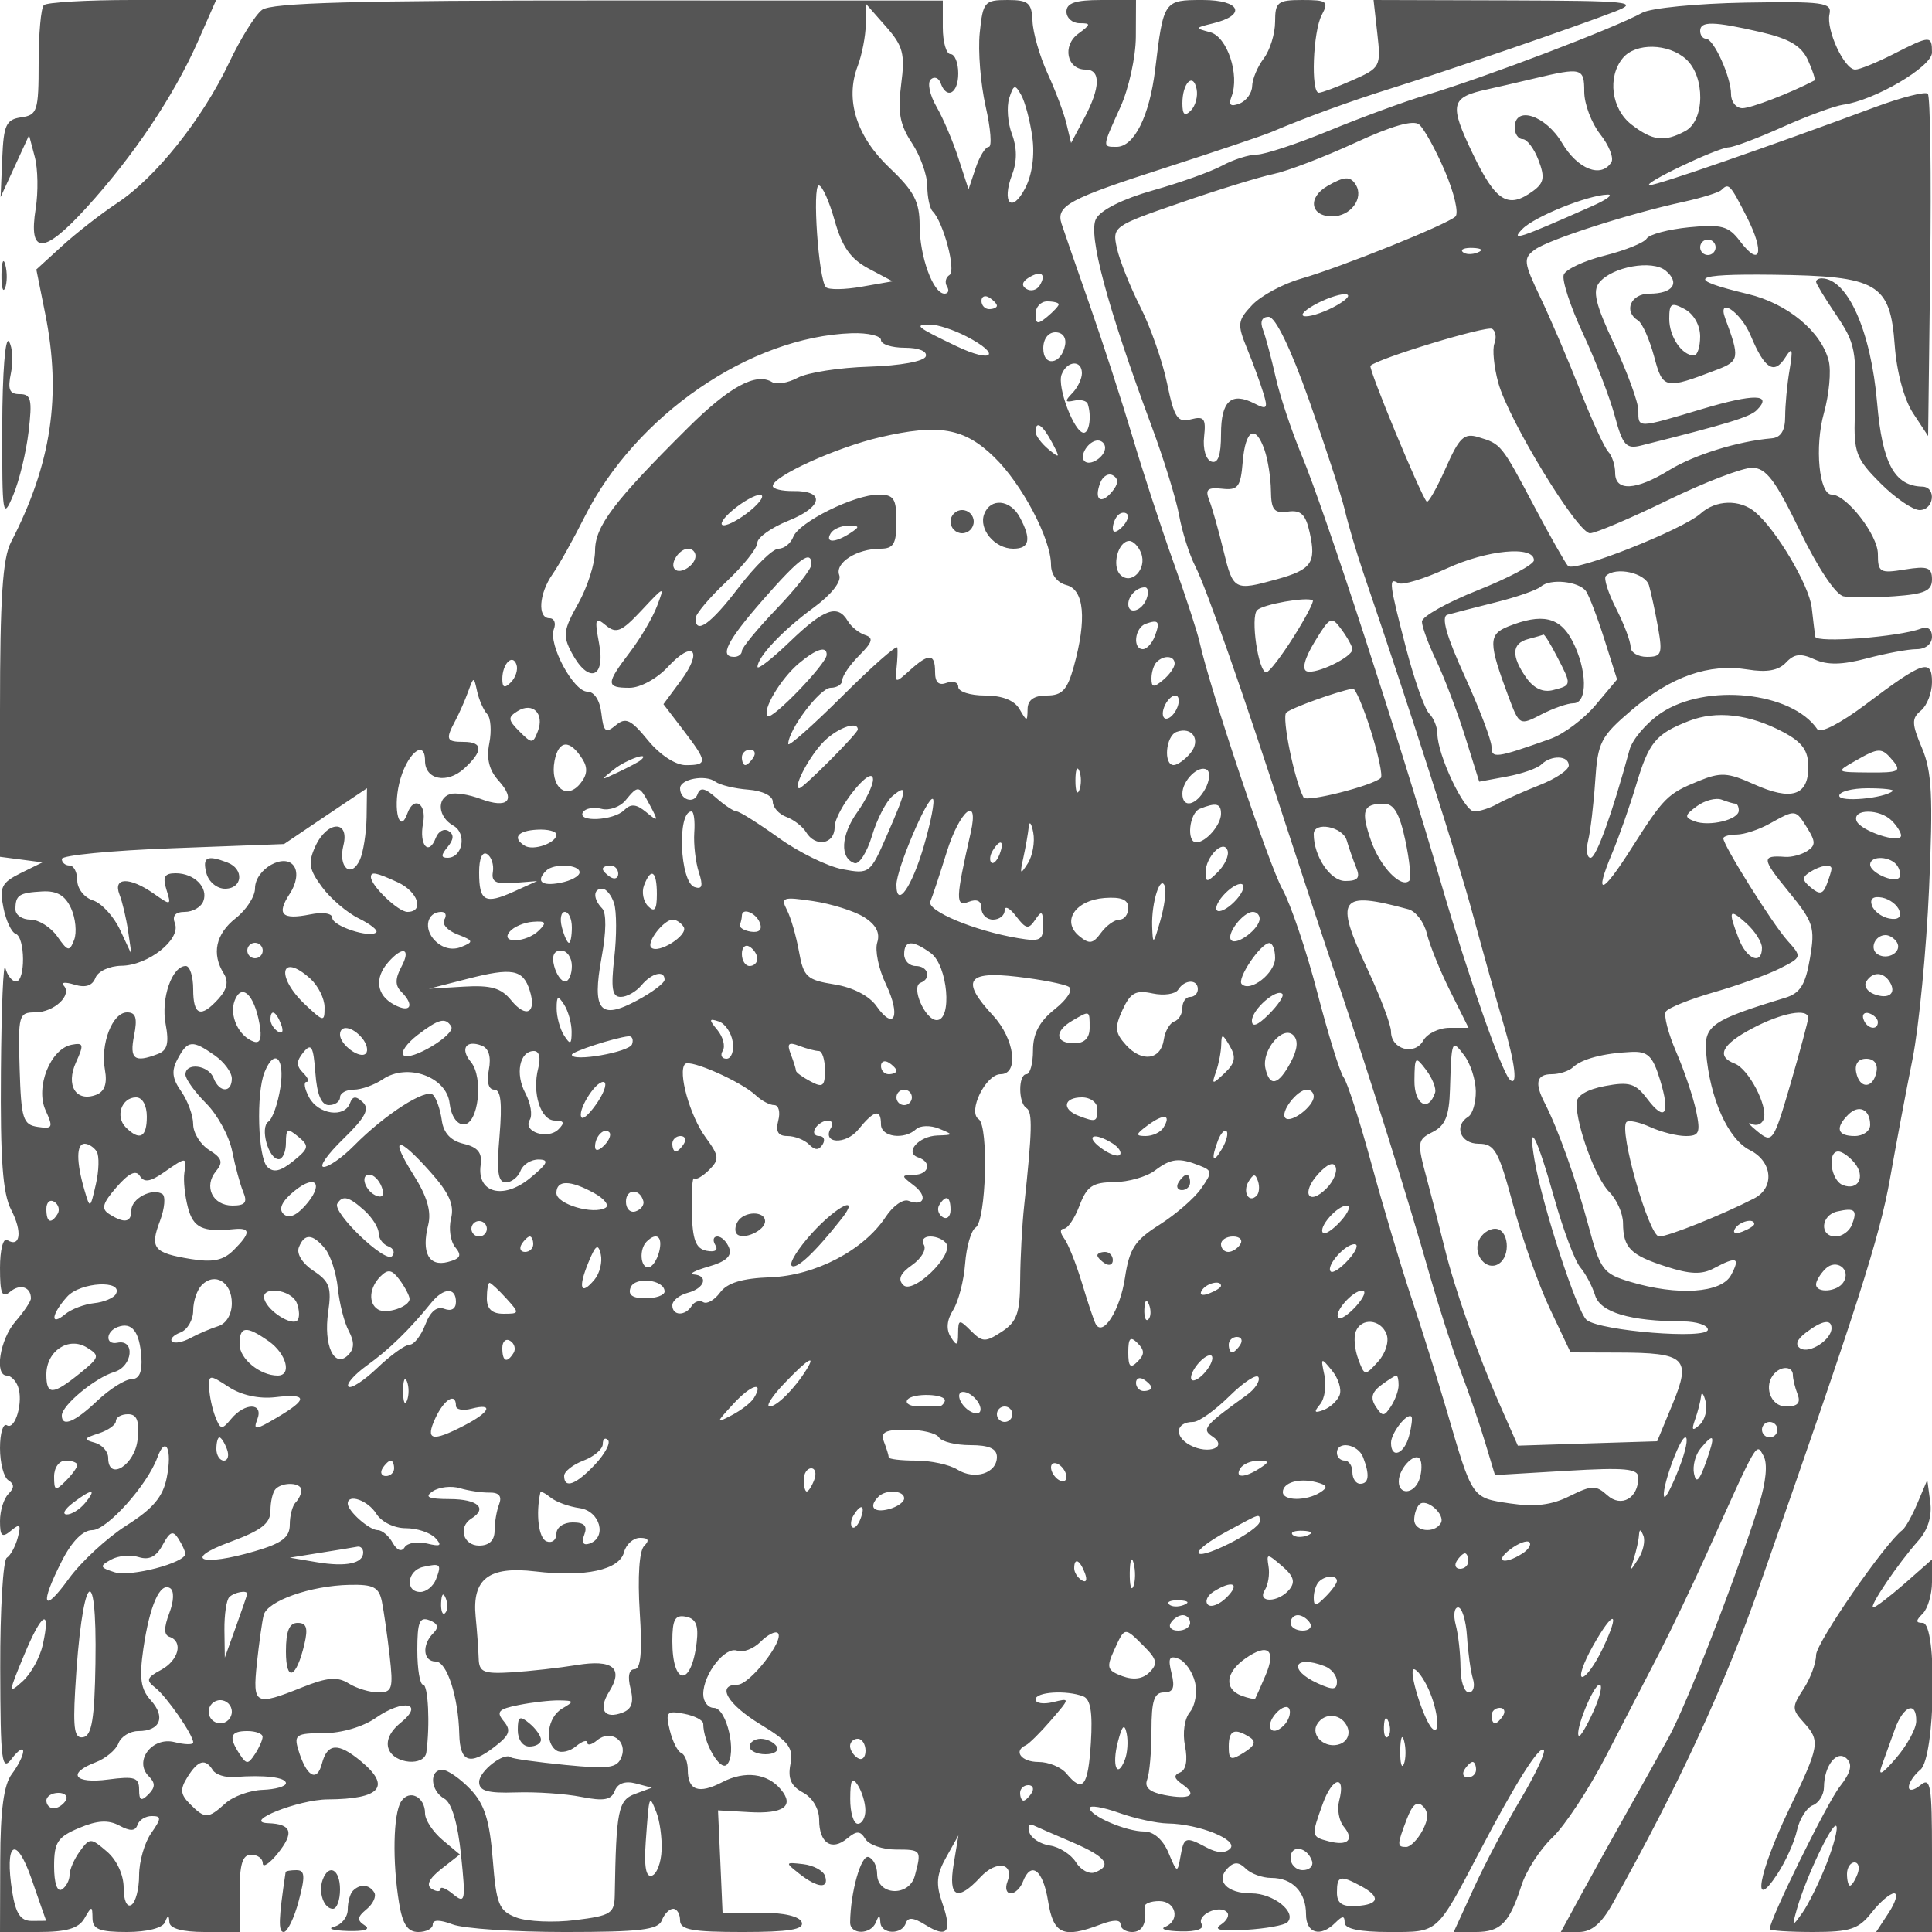 <svg xmlns="http://www.w3.org/2000/svg" version="1.0" width="250" height="250" viewBox="0 0 250 250" preserveAspectRatio="xMidYMid meet">
<g transform="translate(0,250) scale(0.01,-0.01)" fill="#555555" stroke="none">
<path d="M567 24933 c-37 -36 -67 -371 -67 -743 0 -625 -17 -679 -225 -708 -196 -28 -228 -97 -246 -532 l-21 -500 184 400 184 400 74 -280 c41 -154 46 -455 12 -669 -96 -601 101 -598 655 10 608 667 1131 1446 1443 2151 l237 538 -1082 0 c-595 0 -1112 -30 -1148 -67z"/>
<path d="M3390 24872 c-89 -67 -281 -377 -428 -688 -342 -722 -946 -1481 -1441 -1808 -213 -141 -537 -393 -719 -560 l-332 -303 115 -573 c213 -1060 80 -1943 -443 -2956 -108 -208 -142 -729 -142 -2172 l0 -1899 275 -36 275 -36 -284 -140 c-245 -122 -275 -182 -222 -446 33 -168 105 -320 158 -338 125 -43 129 -617 5 -617 -51 0 -113 79 -138 175 -25 96 -51 -506 -57 -1339 -9 -1144 23 -1581 133 -1792 147 -283 118 -495 -52 -390 -52 32 -93 -128 -93 -360 0 -339 26 -397 134 -307 127 105 266 59 266 -88 0 -38 -90 -172 -200 -299 -202 -233 -276 -700 -111 -700 49 0 114 -63 143 -140 74 -192 -34 -571 -143 -503 -49 30 -89 -103 -89 -295 0 -193 49 -380 109 -417 78 -49 78 -98 0 -176 -60 -60 -109 -218 -109 -351 0 -198 26 -221 142 -125 117 97 133 81 88 -89 -30 -114 -94 -232 -142 -261 -48 -30 -87 -671 -85 -1424 3 -1226 19 -1349 150 -1175 81 107 147 149 147 94 0 -55 -66 -187 -147 -294 -104 -137 -148 -465 -150 -1119 l-3 -925 495 0 c366 0 522 46 597 175 97 167 102 167 105 0 2 -140 92 -175 445 -175 259 0 462 51 492 125 40 100 52 100 58 0 5 -80 169 -125 458 -125 l450 0 0 500 c0 378 37 500 150 500 83 0 150 -50 150 -111 0 -61 86 -5 191 124 220 273 186 384 -122 395 -343 13 393 306 773 308 681 4 823 165 433 490 -299 249 -439 241 -510 -29 -65 -247 -201 -165 -306 184 -57 190 -24 212 329 212 231 0 510 82 677 199 355 248 635 191 319 -65 -138 -111 -194 -237 -154 -341 74 -193 462 -225 487 -41 49 356 24 875 -42 875 -41 0 -75 201 -75 447 0 365 29 436 157 387 111 -43 125 -92 50 -167 -151 -151 -133 -367 31 -367 145 0 294 -458 305 -941 9 -362 136 -409 452 -166 200 153 223 215 123 335 -101 122 -69 157 193 209 173 35 410 62 527 60 192 -3 195 -13 37 -105 -192 -112 -235 -443 -71 -545 58 -35 170 -10 250 57 80 66 146 87 146 46 0 -41 58 -27 128 32 174 144 394 -7 314 -217 -55 -144 -160 -159 -728 -103 -365 36 -681 80 -702 98 -86 74 -412 -178 -412 -319 0 -116 110 -147 475 -135 261 9 643 -17 848 -58 290 -57 387 -40 432 78 37 97 134 132 269 97 l211 -56 -217 -80 c-219 -81 -245 -211 -263 -1304 -4 -244 -46 -271 -510 -329 -279 -35 -621 -20 -762 33 -228 87 -260 165 -307 754 -41 508 -106 713 -289 906 -131 137 -293 250 -362 251 -174 3 -157 -270 24 -372 96 -53 174 -316 217 -730 62 -595 54 -635 -100 -509 -91 76 -166 107 -166 69 0 -37 -51 -36 -114 2 -75 47 -33 134 125 258 l239 187 -225 189 c-124 105 -225 259 -225 343 0 216 -205 317 -310 153 -102 -161 -114 -779 -26 -1313 46 -277 111 -375 249 -375 103 0 187 44 187 98 0 63 90 63 257 0 141 -54 795 -98 1453 -98 971 0 1207 28 1254 150 31 83 98 150 147 150 49 0 89 -67 89 -150 0 -121 156 -150 808 -150 603 0 798 32 767 125 -26 77 -229 125 -533 125 l-492 0 -29 662 -30 662 407 -23 c441 -25 585 79 407 293 -174 210 -467 247 -759 95 -305 -158 -446 -108 -446 159 0 102 -38 200 -85 219 -46 18 -113 150 -148 294 -58 236 -40 256 185 213 136 -26 248 -84 248 -129 0 -242 217 -618 305 -530 136 136 0 735 -167 735 -76 0 -138 80 -138 178 0 259 284 622 440 562 74 -28 210 24 302 116 92 92 193 143 224 112 89 -89 -364 -668 -523 -668 -278 0 -131 -253 298 -514 367 -222 428 -304 387 -516 -35 -185 8 -282 162 -365 124 -66 210 -211 210 -353 0 -301 161 -409 362 -242 125 103 169 102 237 -8 46 -74 222 -135 392 -135 333 0 336 -5 247 -340 -75 -276 -487 -256 -488 24 0 100 -50 199 -111 219 -97 33 -234 -457 -238 -845 -1 -163 267 -163 333 0 40 100 52 100 58 0 10 -156 278 -165 329 -11 27 81 100 75 254 -22 285 -177 350 -93 218 284 -85 245 -75 367 51 591 l158 283 -62 -375 c-71 -430 49 -486 348 -164 209 224 441 181 347 -64 -31 -81 -11 -147 44 -147 55 0 126 68 157 150 105 274 261 155 326 -250 69 -431 195 -487 681 -302 167 63 257 63 257 0 0 -54 68 -98 150 -98 135 0 194 119 162 325 -7 41 78 75 188 75 219 0 276 -253 75 -334 -69 -28 24 -54 206 -58 198 -5 306 32 269 93 -72 116 225 258 326 156 38 -37 2 -110 -79 -163 -101 -65 -2 -86 322 -66 259 15 501 59 540 97 127 128 -179 375 -465 375 -320 0 -471 163 -305 329 81 81 143 79 231 -9 66 -66 215 -120 330 -120 274 0 450 -183 450 -470 0 -249 187 -303 380 -110 93 93 120 93 120 0 0 -79 195 -120 576 -120 643 0 608 -32 1175 1050 462 882 767 1365 825 1307 28 -28 -105 -312 -295 -632 -190 -319 -464 -838 -608 -1153 l-262 -572 282 0 c325 0 437 113 594 600 61 193 243 473 402 623 159 151 470 623 691 1050 221 428 530 1025 686 1327 156 303 436 888 621 1300 668 1486 637 1433 733 1261 56 -100 33 -336 -60 -635 -293 -934 -933 -2583 -1169 -3011 -133 -240 -376 -676 -541 -969 -165 -293 -425 -760 -577 -1039 l-276 -507 233 0 c166 0 294 109 442 375 856 1533 1436 2792 1904 4125 1257 3587 1547 4491 1681 5250 78 440 209 1138 292 1550 82 413 178 1403 213 2200 53 1192 37 1516 -91 1819 -135 319 -136 385 -13 487 78 65 142 230 142 367 0 311 -116 272 -858 -288 -321 -242 -586 -379 -625 -322 -331 487 -1443 602 -2026 209 -186 -126 -368 -339 -405 -475 -225 -828 -430 -1397 -504 -1397 -47 0 -61 101 -31 225 30 124 71 470 91 770 33 502 71 575 472 917 509 434 999 606 1500 525 248 -41 400 -13 496 89 106 114 191 124 370 42 167 -76 358 -72 678 13 245 65 534 119 643 119 116 0 199 67 199 161 0 98 -56 139 -143 105 -283 -108 -1357 -190 -1368 -104 -7 48 -27 217 -45 375 -34 291 -459 1009 -733 1238 -199 167 -509 158 -705 -20 -231 -209 -1638 -765 -1716 -678 -37 40 -234 388 -438 773 -424 801 -427 805 -720 893 -187 57 -248 -1 -426 -404 -115 -258 -225 -452 -245 -429 -81 91 -758 1726 -727 1757 95 95 1503 522 1574 478 46 -28 59 -113 30 -189 -29 -76 -6 -305 50 -510 134 -485 1025 -1946 1187 -1946 69 0 519 191 1000 425 481 234 976 424 1099 422 180 -2 300 -161 617 -816 232 -480 464 -827 565 -847 95 -19 391 -18 658 1 393 28 486 70 486 218 0 155 -56 175 -350 128 -324 -53 -350 -38 -350 201 0 245 -406 768 -597 768 -164 0 -224 619 -101 1056 67 240 95 543 62 674 -95 379 -534 743 -1045 865 -825 198 -740 263 327 250 1354 -17 1513 -109 1572 -914 25 -345 122 -701 237 -877 l195 -296 27 2186 c15 1202 1 2212 -31 2243 -32 32 -337 -45 -677 -171 -1397 -519 -2825 -1013 -2919 -1011 -134 3 866 482 1022 489 67 3 382 122 700 265 318 142 668 271 778 286 405 55 1150 492 1150 675 0 225 -21 224 -500 -20 -216 -110 -438 -200 -493 -200 -141 0 -380 514 -333 718 34 150 -80 165 -1093 148 -622 -11 -1221 -70 -1331 -131 -352 -196 -2027 -834 -2800 -1066 -275 -82 -837 -289 -1250 -459 -412 -170 -833 -309 -935 -310 -101 0 -304 -64 -450 -143 -146 -79 -550 -223 -898 -321 -385 -109 -672 -252 -734 -367 -107 -200 144 -1135 720 -2687 157 -423 317 -941 355 -1150 38 -210 131 -506 208 -657 147 -290 619 -1637 1182 -3375 188 -577 492 -1500 678 -2050 409 -1213 887 -2738 1175 -3750 118 -412 299 -975 403 -1250 104 -275 246 -688 315 -919 l126 -418 927 55 c759 45 928 29 928 -87 0 -268 -221 -393 -402 -229 -146 132 -201 131 -488 -12 -232 -116 -448 -142 -772 -94 -497 75 -482 53 -818 1204 -113 385 -317 1038 -454 1450 -138 413 -372 1200 -522 1750 -150 550 -311 1049 -357 1109 -46 59 -199 552 -340 1095 -141 542 -345 1146 -453 1341 -176 317 -937 2589 -1070 3191 -28 130 -182 602 -343 1050 -160 448 -397 1174 -527 1614 -131 440 -379 1205 -552 1700 -174 495 -338 971 -366 1057 -73 231 95 321 1364 729 632 204 1240 409 1350 455 454 193 1032 403 1550 565 698 217 2441 816 2900 996 318 125 192 138 -1388 143 l-1738 5 49 -437 c48 -424 39 -441 -320 -600 -204 -90 -400 -163 -437 -163 -106 0 -76 794 38 1007 93 174 68 193 -250 193 -321 0 -354 -26 -354 -281 0 -154 -66 -368 -147 -475 -81 -107 -148 -268 -150 -358 -2 -91 -76 -192 -164 -226 -116 -45 -145 -19 -103 90 108 282 -55 774 -276 833 -200 53 -199 58 33 114 444 107 362 303 -128 303 -506 0 -509 -4 -617 -900 -74 -604 -272 -1000 -500 -1000 -186 0 -187 -8 50 514 109 240 199 650 200 911 l2 475 -450 0 c-333 0 -450 -39 -450 -150 0 -82 76 -150 169 -150 151 0 149 -15 -16 -136 -211 -154 -148 -464 94 -464 200 0 194 -233 -17 -630 l-170 -320 -60 250 c-33 138 -143 430 -244 650 -101 220 -189 524 -195 675 -10 239 -52 275 -325 275 -297 0 -317 -24 -358 -425 -24 -234 11 -661 76 -950 66 -289 84 -525 41 -525 -43 0 -120 -124 -170 -275 l-92 -275 -130 400 c-71 220 -199 522 -286 672 -86 149 -119 307 -73 350 46 43 103 22 128 -47 78 -218 228 -135 228 125 0 138 -45 250 -100 250 -55 0 -100 156 -100 347 l0 346 -4325 1 c-3269 1 -4364 -29 -4485 -122z m8271 -965 c-47 -358 -17 -522 139 -757 109 -165 199 -416 199 -558 1 -142 32 -290 70 -327 139 -140 306 -769 218 -823 -50 -31 -64 -98 -33 -149 32 -51 17 -93 -32 -93 -147 0 -322 482 -322 884 0 306 -72 443 -388 743 -430 407 -579 883 -414 1317 56 148 103 390 105 538 l3 268 258 -293 c223 -253 249 -354 197 -750z m11122 678 c372 -86 527 -178 612 -363 62 -136 100 -255 84 -263 -314 -164 -820 -359 -932 -359 -81 0 -147 81 -147 180 0 224 -224 718 -325 719 -41 1 -75 46 -75 101 0 129 172 126 783 -15z m-966 -350 c251 -227 244 -795 -10 -931 -271 -145 -421 -127 -694 83 -262 201 -317 618 -113 863 165 199 589 191 817 -15z m-1317 -422 c0 -157 93 -404 206 -549 114 -144 179 -308 145 -363 -131 -211 -437 -91 -638 249 -212 359 -613 490 -613 200 0 -82 46 -150 102 -150 57 0 149 -122 206 -272 85 -222 72 -296 -71 -400 -323 -236 -481 -139 -779 482 -309 645 -290 731 192 835 110 24 380 87 600 139 619 147 650 139 650 -171z m-5091 -244 c-79 -79 -109 -53 -109 94 0 265 140 405 184 185 19 -93 -14 -218 -75 -279z m-2051 -342 c33 -237 -2 -488 -92 -662 -173 -334 -309 -192 -169 177 65 170 64 348 -2 521 -55 145 -71 355 -36 466 57 179 76 184 155 42 50 -89 115 -333 144 -544z m5339 -442 c120 -280 182 -544 136 -587 -112 -105 -1481 -656 -2004 -806 -232 -67 -514 -220 -627 -340 -189 -201 -194 -246 -66 -560 77 -188 172 -447 211 -576 63 -203 48 -221 -113 -138 -301 155 -434 34 -434 -395 0 -276 -39 -386 -125 -356 -71 25 -112 165 -94 322 26 235 0 269 -170 225 -174 -46 -216 18 -309 465 -59 284 -215 731 -347 991 -132 261 -268 602 -302 758 -62 279 -49 288 817 587 484 168 1029 336 1212 374 183 39 655 220 1050 402 475 220 756 301 832 238 63 -53 213 -324 333 -604z m-7896 -640 c96 -340 206 -496 438 -620 l311 -165 -400 -70 c-220 -39 -428 -42 -463 -6 -95 100 -179 1316 -91 1316 43 0 135 -205 205 -455z m11804 45 c233 -457 175 -661 -90 -310 -147 195 -237 220 -659 179 -268 -27 -515 -92 -548 -146 -33 -54 -278 -153 -543 -220 -265 -66 -504 -178 -530 -247 -27 -69 85 -411 248 -761 163 -349 349 -831 413 -1070 101 -376 147 -428 336 -381 1123 281 1411 369 1501 459 211 211 -32 216 -709 14 -845 -252 -824 -251 -824 -18 0 104 -140 487 -310 852 -245 522 -286 693 -194 805 170 204 684 295 857 152 192 -159 94 -298 -209 -298 -244 0 -340 -229 -147 -348 54 -33 146 -241 206 -461 115 -431 136 -435 825 -171 278 107 285 155 98 655 -112 298 198 92 328 -218 180 -432 303 -510 447 -284 92 145 102 116 56 -160 -32 -186 -57 -458 -57 -604 0 -181 -56 -271 -175 -281 -436 -37 -1004 -214 -1325 -411 -430 -265 -700 -279 -700 -37 0 99 -40 223 -90 275 -49 52 -213 410 -364 795 -151 385 -382 925 -513 1199 -219 460 -225 509 -72 621 179 131 1220 466 1922 618 238 52 459 121 491 153 96 95 112 78 331 -351z m-2005 142 c-949 -421 -1060 -458 -900 -295 156 160 840 436 1100 445 83 3 -7 -65 -200 -150z m1600 -532 c0 -55 -45 -100 -100 -100 -55 0 -100 45 -100 100 0 55 45 100 100 100 55 0 100 -45 100 -100z m-3081 -68 c-72 -29 -159 -26 -192 8 -33 33 26 56 131 52 117 -5 141 -28 61 -60z m-5666 -427 c-37 -60 -114 -79 -171 -44 -67 41 -57 93 29 146 161 99 234 47 142 -102z m-553 -261 c0 -24 -45 -44 -100 -44 -55 0 -100 48 -100 106 0 58 45 78 100 44 55 -34 100 -82 100 -106z m4400 6 c-137 -79 -317 -143 -400 -143 -87 0 -44 60 100 143 138 79 318 143 400 143 87 0 44 -60 -100 -143z m-3600 12 c0 -21 -68 -94 -150 -162 -123 -102 -150 -95 -150 38 0 89 68 162 150 162 82 0 150 -17 150 -38z m8300 -416 c0 -135 -36 -246 -80 -246 -156 0 -320 243 -320 474 0 202 27 219 200 126 117 -63 200 -209 200 -354z m-5062 -821 c209 -591 418 -1232 464 -1425 45 -192 152 -552 236 -800 625 -1833 1219 -3687 1419 -4428 131 -483 306 -1110 390 -1393 161 -543 198 -857 87 -746 -104 104 -543 1359 -880 2517 -560 1925 -1506 4829 -1813 5566 -130 312 -281 766 -335 1008 -55 243 -128 517 -163 609 -41 107 -14 167 74 167 87 0 284 -407 521 -1075z m-4433 822 c462 -239 345 -353 -130 -126 -518 248 -556 279 -337 279 95 0 305 -69 467 -153z m-1105 -47 c0 -55 139 -100 308 -100 183 0 293 -46 272 -111 -22 -65 -329 -121 -734 -134 -383 -11 -798 -76 -923 -143 -125 -67 -274 -92 -331 -57 -209 129 -555 -59 -1092 -593 -959 -953 -1200 -1272 -1200 -1589 0 -162 -98 -470 -218 -683 -192 -342 -202 -417 -83 -639 215 -402 438 -328 354 118 -61 328 -52 354 88 238 134 -111 202 -82 461 195 298 319 301 320 200 55 -56 -149 -215 -418 -352 -598 -311 -408 -311 -459 -4 -459 139 0 355 118 496 270 328 354 459 216 169 -177 l-226 -305 258 -337 c314 -412 317 -451 32 -452 -133 0 -334 131 -490 321 -222 271 -288 302 -417 195 -131 -109 -158 -86 -186 154 -19 167 -92 281 -181 281 -180 0 -509 612 -434 809 30 77 5 141 -56 141 -159 0 -137 319 39 570 83 118 269 451 414 740 662 1317 2142 2334 3461 2378 206 6 375 -33 375 -88z m2382 -67 c-48 -251 -282 -285 -282 -41 0 123 65 208 157 208 93 0 144 -68 125 -167z m218 -363 c0 -71 -56 -188 -125 -258 -100 -103 -95 -122 25 -96 82 18 161 -1 175 -42 52 -154 22 -374 -51 -374 -122 0 -348 593 -287 753 70 182 263 194 263 17z m-1136 -1084 c360 -348 736 -1061 736 -1394 0 -127 80 -232 200 -263 230 -60 265 -442 95 -1054 -84 -303 -151 -375 -350 -375 -165 0 -246 -57 -248 -175 -3 -167 -8 -167 -105 0 -66 113 -224 175 -447 175 -190 0 -345 50 -345 111 0 61 -67 84 -150 53 -102 -39 -150 5 -150 139 0 243 -78 248 -328 22 -185 -168 -192 -166 -171 25 12 110 17 232 11 270 -7 39 -327 -243 -712 -627 -385 -383 -700 -662 -700 -620 1 184 411 727 549 727 83 0 151 45 151 100 0 55 98 198 219 319 172 172 188 228 75 264 -79 26 -180 107 -224 182 -131 221 -306 158 -750 -269 -231 -222 -419 -368 -418 -325 4 133 328 475 730 769 228 168 360 336 328 419 -60 157 227 341 533 341 170 0 207 63 207 350 0 299 -34 350 -231 350 -312 0 -1031 -356 -1104 -547 -32 -84 -118 -153 -191 -153 -73 0 -304 -225 -514 -500 -363 -476 -560 -617 -560 -401 0 54 180 268 400 475 220 207 400 433 400 502 0 69 182 198 404 287 444 178 478 389 61 383 -146 -2 -265 27 -265 65 0 126 819 498 1388 631 762 177 1088 121 1476 -256z m749 189 c109 -204 104 -212 -47 -88 -91 76 -166 177 -166 225 0 153 89 96 213 -137z m2751 -100 c43 -124 80 -360 82 -525 3 -249 41 -295 220 -270 169 23 230 -36 282 -273 86 -390 24 -478 -427 -603 -549 -152 -564 -144 -689 371 -63 261 -146 554 -184 651 -56 141 -23 170 166 150 206 -23 240 22 267 349 35 420 166 490 283 150z m-2064 31 c0 -118 -195 -244 -267 -173 -71 72 55 267 173 267 52 0 94 -42 94 -94z m91 -567 c-146 -175 -238 -107 -154 113 34 88 109 131 167 95 73 -44 68 -110 -13 -208z m-4677 -242 c-130 -108 -287 -196 -350 -194 -63 2 -8 92 122 200 130 108 287 196 350 194 63 -2 8 -92 -122 -200z m4804 -219 c-71 -71 -118 -77 -118 -15 0 57 30 134 67 170 36 37 90 44 118 15 28 -28 -2 -105 -67 -170z m-3518 -78 c-196 -127 -328 -127 -250 0 34 55 138 99 231 98 146 -1 148 -14 19 -98z m3766 -257 c80 -206 -128 -421 -269 -280 -115 115 -28 437 117 437 51 0 119 -71 152 -157z m-5766 -37 c0 -118 -195 -244 -267 -173 -71 72 55 267 173 267 52 0 94 -42 94 -94z m10849 -56 c-1 -55 -327 -229 -725 -387 -398 -158 -724 -341 -724 -406 0 -66 85 -297 189 -513 103 -217 270 -656 370 -976 l182 -583 355 66 c194 35 397 106 449 157 129 125 355 117 355 -13 0 -58 -169 -172 -375 -253 -206 -81 -453 -191 -549 -245 -95 -53 -230 -97 -300 -97 -130 1 -476 732 -476 1006 0 85 -48 202 -106 260 -59 59 -193 439 -299 845 -220 849 -229 922 -102 844 50 -32 332 53 625 188 526 243 1133 300 1131 107z m-9349 -54 c0 -57 -202 -315 -450 -573 -247 -258 -450 -504 -450 -546 0 -42 -45 -77 -100 -77 -197 0 -93 206 375 741 474 541 625 652 625 455z m10838 -271 c28 -96 81 -344 118 -550 59 -336 44 -375 -145 -375 -116 0 -211 58 -211 129 0 71 -84 294 -187 496 -103 202 -163 391 -134 421 126 126 511 42 559 -121z m-815 -75 c39 -55 146 -334 237 -621 l165 -521 -276 -329 c-151 -181 -415 -379 -587 -440 -707 -251 -762 -258 -762 -101 0 83 -156 493 -346 911 -237 519 -308 771 -225 796 66 19 346 91 621 160 275 68 541 161 591 206 119 106 489 67 582 -61z m-5687 -100 c-61 -159 -236 -208 -236 -67 0 106 109 217 214 217 44 0 54 -67 22 -150z m1901 -495 c-158 -250 -316 -455 -351 -455 -103 0 -208 718 -118 805 78 76 641 175 719 127 20 -13 -92 -227 -250 -477z m-1795 9 c-35 -90 -104 -164 -153 -164 -136 0 -106 277 36 328 169 60 191 30 117 -164z m2558 -166 c0 -100 -467 -326 -589 -285 -68 23 -30 167 101 383 200 328 217 336 349 156 77 -105 139 -219 139 -254z m-6803 -73 c-4 -117 -708 -847 -764 -792 -75 75 169 486 407 685 225 188 362 229 357 107z m-4086 -354 c-81 -81 -111 -70 -111 42 0 199 134 334 184 185 21 -64 -12 -166 -73 -227z m8589 241 c0 -48 -68 -144 -150 -212 -122 -101 -150 -97 -150 21 0 80 30 176 67 212 95 95 233 83 233 -21z m-8896 -652 c47 -49 59 -219 28 -377 -40 -199 -3 -350 121 -486 230 -254 117 -367 -234 -235 -150 57 -328 85 -396 62 -177 -59 -152 -298 42 -407 180 -100 123 -417 -74 -417 -86 0 -86 35 2 141 80 97 84 162 11 206 -58 36 -132 -4 -165 -90 -92 -240 -218 -93 -164 191 49 254 -120 360 -203 127 -100 -280 -188 41 -106 387 89 376 334 592 334 293 0 -244 283 -302 504 -102 250 227 249 347 -4 347 -226 0 -238 31 -107 276 51 96 125 264 165 374 73 200 73 200 117 0 25 -110 83 -240 129 -290z m11436 -219 c96 -307 154 -580 128 -607 -101 -100 -965 -320 -1000 -253 -118 221 -284 1036 -224 1097 60 59 648 272 863 312 31 5 136 -241 233 -549z m-2504 309 c-31 -82 -96 -150 -144 -150 -47 0 -60 68 -28 150 31 82 96 150 144 150 47 0 60 -68 28 -150z m-8276 -311 c-64 -165 -77 -165 -239 -3 -149 149 -152 183 -22 263 194 120 348 -33 261 -260z m16115 -12 c248 -132 325 -239 325 -453 0 -371 -220 -440 -702 -223 -342 154 -432 159 -719 42 -404 -165 -449 -211 -869 -872 -384 -605 -487 -630 -249 -61 90 214 229 611 310 881 165 553 253 661 679 828 360 141 785 91 1225 -142z m-11975 33 c0 -50 -707 -760 -757 -760 -83 0 101 365 289 575 174 193 468 309 468 185z m4304 -306 c-71 -85 -168 -154 -216 -154 -136 0 -104 378 37 429 203 75 320 -105 179 -275z m-7867 -77 c72 -113 63 -207 -31 -320 -183 -220 -392 -31 -330 298 53 272 198 281 361 22z m2213 23 c-34 -55 -82 -100 -106 -100 -24 0 -44 45 -44 100 0 55 48 100 106 100 58 0 78 -45 44 -100z m14750 -50 c107 -130 65 -150 -313 -146 -429 3 -433 6 -187 146 318 182 349 182 500 0z m-16208 14 c-23 -21 -154 -90 -292 -156 -236 -112 -239 -110 -56 36 159 128 485 240 348 120z m5674 -389 c-28 -69 -50 -12 -50 125 0 138 22 194 50 125 28 -69 28 -181 0 -250z m1631 19 c-118 -220 -297 -259 -297 -64 0 171 209 376 316 310 47 -29 38 -139 -19 -246z m-5915 -12 c184 -14 318 -80 318 -156 0 -73 79 -161 175 -197 96 -35 211 -124 255 -196 121 -201 370 -159 370 61 0 219 492 833 497 621 2 -74 -90 -265 -204 -425 -212 -298 -228 -595 -35 -659 60 -20 161 139 226 354 64 215 184 447 266 515 200 166 190 93 -72 -506 -218 -500 -227 -507 -575 -442 -194 36 -567 219 -828 407 -262 188 -506 341 -542 341 -37 0 -156 79 -265 175 -145 129 -209 142 -241 49 -47 -132 -227 -73 -227 75 0 120 327 182 457 86 58 -43 250 -90 425 -103z m-4938 -357 c-4 -206 -43 -453 -86 -549 -113 -250 -286 -100 -214 185 83 332 -211 321 -364 -14 -96 -212 -82 -297 87 -525 110 -150 324 -332 475 -406 150 -74 253 -155 227 -180 -79 -80 -569 81 -569 187 0 59 -122 78 -288 44 -367 -73 -438 1 -261 270 84 128 107 269 57 349 -116 189 -508 -29 -508 -282 0 -104 -112 -278 -250 -386 -259 -204 -314 -461 -154 -716 64 -101 43 -203 -67 -325 -231 -255 -329 -219 -329 123 0 165 -43 300 -96 300 -178 0 -323 -417 -261 -749 47 -248 23 -343 -99 -389 -305 -118 -370 -68 -309 238 45 227 23 300 -90 300 -191 0 -348 -408 -287 -745 32 -176 -4 -279 -112 -321 -262 -100 -399 120 -262 421 104 229 98 256 -57 226 -275 -53 -473 -551 -337 -849 101 -222 92 -243 -101 -214 -192 29 -215 102 -235 757 -21 689 -11 725 200 725 246 0 486 225 370 347 -41 43 22 48 139 12 144 -44 232 -15 272 88 33 85 182 154 337 156 345 4 771 341 692 547 -39 100 4 150 128 150 103 0 210 62 239 138 68 176 -116 362 -358 362 -145 0 -171 -48 -119 -213 65 -206 59 -208 -165 -50 -314 219 -530 213 -443 -12 38 -96 88 -310 112 -475 l44 -300 -148 317 c-82 175 -240 347 -351 382 -112 36 -203 151 -203 258 0 106 -45 193 -100 193 -55 0 -100 38 -100 85 0 47 647 110 1438 139 l1438 54 535 361 c295 199 537 361 538 361 0 0 -2 -169 -5 -375z m3669 150 c110 -206 105 -213 -51 -84 -129 106 -199 112 -286 25 -136 -136 -614 -159 -532 -25 31 49 138 69 238 43 100 -27 241 23 312 109 167 202 176 200 319 -68z m16079 189 c-113 -96 -692 -148 -692 -61 0 53 165 97 367 97 201 0 348 -16 325 -36z m-12534 -701 c-158 -544 -358 -830 -358 -512 0 205 412 1171 473 1109 25 -25 -27 -294 -115 -597z m10500 537 c23 0 42 -40 42 -88 0 -120 -383 -212 -574 -139 -133 51 -128 78 32 195 102 75 247 113 322 84 75 -29 155 -52 178 -52z m-6658 -130 c0 -144 -195 -370 -320 -370 -130 0 -91 379 45 434 212 85 275 71 275 -64z m2385 -344 c55 -260 79 -495 53 -521 -106 -106 -379 178 -497 517 -135 390 -104 478 168 478 128 0 202 -127 276 -474z m-9201 99 c-10 -151 17 -382 59 -512 58 -176 44 -225 -55 -192 -191 63 -229 979 -40 979 31 0 47 -124 36 -275z m3577 0 c-196 -863 -199 -961 -27 -895 108 42 166 13 166 -83 0 -81 68 -147 150 -147 82 0 150 54 150 119 0 66 67 32 148 -75 128 -168 162 -174 249 -44 82 123 100 110 101 -72 2 -196 -37 -216 -323 -168 -567 95 -1187 355 -1136 475 27 63 122 351 212 640 169 543 423 748 310 250z m10824 62 c111 -178 111 -228 -1 -300 -74 -47 -201 -81 -284 -75 -309 23 -305 -22 41 -445 327 -399 349 -466 280 -868 -59 -345 -126 -451 -323 -511 -947 -288 -1049 -359 -1021 -706 49 -599 285 -1124 567 -1265 293 -146 323 -486 56 -624 -414 -213 -1113 -493 -1230 -493 -132 0 -526 1378 -423 1481 29 28 167 -1 307 -65 141 -64 347 -116 459 -116 176 0 194 43 135 325 -38 179 -153 521 -257 761 -104 240 -165 475 -135 524 30 48 311 161 624 251 314 90 698 229 855 309 284 145 285 146 91 363 -193 217 -826 1227 -826 1319 0 26 79 49 175 49 96 1 288 64 425 141 337 187 334 187 485 -55z m1095 93 c66 -66 120 -152 120 -191 0 -116 -533 61 -577 191 -52 156 301 156 457 0z m-11180 -552 c-98 -154 -106 -144 -58 72 30 138 62 318 70 400 8 82 35 50 58 -72 24 -122 -8 -302 -70 -400z m-6100 372 c0 -108 -298 -213 -409 -144 -165 102 -95 194 159 208 138 8 250 -21 250 -64z m10227 -75 c28 -96 83 -254 122 -350 56 -134 23 -175 -141 -175 -194 0 -408 319 -408 607 0 169 376 97 427 -82z m-4492 -179 c-33 -85 -81 -133 -107 -107 -27 26 -18 96 18 154 98 160 156 129 89 -47z m2827 -227 c-140 -140 -162 -141 -162 -10 0 205 234 439 285 285 21 -63 -35 -186 -123 -275z m-9384 -2 c-22 -129 40 -161 272 -142 l300 24 -300 -136 c-375 -169 -450 -128 -450 249 0 180 41 274 103 236 56 -35 90 -138 75 -231z m18176 76 c36 -58 45 -127 20 -152 -69 -70 -374 68 -374 170 0 125 274 111 354 -18z m-17054 -81 c0 -49 -112 -110 -250 -136 -242 -47 -320 20 -183 157 98 98 433 82 433 -21z m500 -18 c0 -58 -45 -78 -100 -44 -55 34 -100 82 -100 106 0 24 45 44 100 44 55 0 100 -48 100 -106z m15700 64 c0 -23 -28 -114 -62 -202 -48 -127 -91 -136 -204 -42 -116 95 -118 134 -14 201 141 89 280 110 280 43z m-18555 -174 c264 -120 351 -384 127 -384 -118 0 -472 339 -472 451 0 73 65 61 345 -67z m3355 -154 c0 -201 -29 -241 -113 -157 -63 63 -86 184 -53 270 91 239 166 188 166 -113z m6514 -346 c-89 -311 -97 -316 -105 -67 -10 306 109 678 165 512 20 -61 -7 -261 -60 -445z m957 245 c-91 -92 -192 -141 -223 -110 -32 31 17 132 109 224 92 92 193 141 224 109 31 -31 -18 -132 -110 -223z m-15051 -83 c58 -128 76 -311 40 -407 -61 -157 -81 -153 -219 44 -84 119 -240 217 -347 217 -107 0 -194 60 -194 133 0 185 45 215 349 232 189 10 295 -52 371 -219z m7027 63 c33 -105 34 -420 2 -700 -45 -401 -28 -509 84 -509 79 0 199 68 267 150 133 160 300 201 300 73 0 -43 -159 -163 -353 -267 -485 -262 -589 -136 -462 556 61 329 64 575 7 633 -119 122 -118 255 1 255 52 0 121 -86 154 -191z m3233 -176 c156 -98 211 -204 172 -328 -33 -101 18 -346 113 -543 195 -410 108 -610 -123 -281 -93 133 -306 243 -545 281 -356 57 -399 96 -458 425 -36 200 -106 443 -157 540 -82 160 -50 171 338 113 237 -35 533 -128 660 -207z m3420 119 c0 -84 -51 -152 -114 -152 -63 0 -170 -77 -239 -171 -105 -144 -151 -150 -284 -40 -230 191 -48 462 329 491 219 16 308 -21 308 -128z m3625 -18 c96 -26 204 -168 239 -316 36 -147 171 -482 302 -743 l237 -475 -246 0 c-136 0 -289 -74 -340 -165 -111 -199 -417 -114 -417 116 0 87 -138 453 -307 813 -429 919 -364 1013 532 770z m6353 -19 c29 -86 -19 -122 -133 -100 -98 19 -199 96 -223 170 -29 86 19 122 133 100 98 -19 199 -96 223 -170z m-18829 -116 c-34 -55 42 -141 170 -190 210 -81 215 -96 48 -163 -115 -46 -240 -16 -337 81 -154 154 -106 373 82 373 55 0 72 -45 37 -101z m1651 -99 c0 -110 -17 -200 -38 -200 -21 0 -62 90 -91 200 -29 110 -11 200 38 200 50 0 91 -90 91 -200z m2432 60 c35 -90 -6 -131 -114 -116 -92 14 -157 55 -143 91 14 36 25 88 25 115 0 111 182 40 232 -90z m6468 52 c0 -128 -294 -351 -367 -279 -72 73 151 367 279 367 49 0 88 -39 88 -88z m6500 -377 c0 -229 -200 -149 -302 122 -140 366 -124 397 102 193 110 -100 200 -242 200 -315z m-15825 226 c-161 -161 -512 -176 -379 -16 51 61 185 119 299 127 168 13 183 -9 80 -111z m1872 44 c65 -105 -331 -355 -420 -266 -66 67 162 361 279 361 45 0 109 -43 141 -95z m15699 -198 c74 -120 -114 -238 -248 -156 -111 69 -38 249 102 249 49 0 114 -42 146 -93z m-21146 -107 c0 -55 -45 -100 -100 -100 -55 0 -100 45 -100 100 0 55 45 100 100 100 55 0 100 -45 100 -100z m6400 -106 c0 -52 -45 -94 -100 -94 -55 0 -100 70 -100 156 0 86 45 128 100 94 55 -34 100 -104 100 -156z m2246 72 c218 -160 280 -866 76 -866 -151 0 -339 434 -210 483 145 55 99 217 -62 217 -82 0 -150 68 -150 150 0 186 106 190 346 16z m4454 -62 c0 -197 -322 -449 -432 -338 -67 66 242 526 357 531 41 2 75 -85 75 -193z m-11306 -115 c-81 -152 -82 -241 -3 -320 179 -179 123 -284 -91 -169 -228 122 -258 343 -75 550 190 216 297 177 169 -61z m2206 11 c0 -110 -40 -200 -88 -200 -49 0 -112 90 -141 200 -34 130 -3 200 88 200 78 0 141 -90 141 -200z m-3383 -165 c101 -92 183 -257 183 -368 0 -194 -10 -192 -250 33 -386 363 -322 686 67 335z m2838 -152 c92 -290 -46 -365 -239 -128 -130 161 -262 199 -616 178 l-450 -27 500 128 c579 149 719 123 805 -151z m6975 48 c59 -36 -17 -159 -180 -289 -201 -160 -283 -316 -283 -534 0 -169 -38 -308 -84 -308 -108 0 -108 -373 0 -439 80 -50 74 -291 -30 -1261 -27 -247 -50 -681 -52 -964 -2 -427 -42 -540 -237 -668 -213 -139 -251 -138 -400 11 -152 152 -164 150 -166 -33 -1 -161 -18 -170 -95 -47 -62 98 -52 218 31 350 69 111 139 381 155 601 17 220 78 429 135 465 137 85 172 1315 40 1403 -146 96 91 582 284 582 241 0 182 457 -98 759 -420 453 -341 579 314 502 309 -36 609 -95 666 -130z m10624 62 c92 -149 -15 -230 -206 -156 -88 34 -133 107 -98 162 81 131 221 129 304 -6z m-8954 -93 c0 -55 -45 -100 -100 -100 -55 0 -100 -64 -100 -142 0 -78 -47 -157 -105 -176 -58 -20 -119 -125 -135 -234 -39 -264 -283 -299 -490 -70 -142 157 -149 227 -44 455 102 222 171 259 389 212 146 -31 295 -9 331 49 83 134 254 138 254 6z m-12143 -443 c35 -189 12 -263 -71 -236 -196 66 -323 338 -249 532 89 231 252 80 320 -296z m13062 118 c-144 -144 -219 -173 -219 -83 0 143 318 423 394 347 25 -24 -54 -143 -175 -264z m-9022 -225 c0 -166 -17 -174 -97 -50 -53 83 -97 240 -97 350 0 166 17 174 97 50 53 -82 97 -240 97 -350z m-3759 95 c34 -89 18 -129 -39 -94 -55 33 -99 103 -99 155 0 144 72 112 138 -61z m10462 -45 c0 -133 -67 -200 -200 -200 -247 0 -260 155 -25 292 231 135 225 137 225 -92z m9298 125 c-2 -41 -105 -424 -229 -851 -219 -749 -234 -771 -423 -618 -108 87 -144 133 -80 101 65 -32 135 -4 157 63 56 168 -196 648 -375 717 -245 94 -169 247 227 456 384 203 727 266 723 132z m902 -50 c0 -117 -146 -88 -187 38 -21 61 13 95 75 75 61 -21 112 -72 112 -113z m-18461 -57 c64 -104 -530 -460 -619 -371 -37 37 45 153 181 258 276 212 363 234 438 113z m3643 -201 c18 -119 -19 -217 -81 -217 -62 0 -84 47 -48 104 35 58 4 178 -69 267 -114 137 -111 154 16 112 83 -27 164 -146 182 -266z m-4795 49 c61 -74 82 -164 46 -199 -75 -75 -333 115 -333 245 0 132 161 106 287 -46z m12014 -314 c-158 -295 -271 -322 -326 -77 -53 233 226 564 361 429 67 -67 55 -183 -35 -352z m-8522 236 c-34 -103 -779 -233 -779 -136 0 40 551 219 733 239 46 5 67 -41 46 -103z m7668 -374 c-163 -153 -171 -151 -111 19 35 101 65 258 67 350 3 145 17 142 111 -19 84 -144 69 -221 -67 -350z m-13069 230 c122 -85 222 -220 222 -300 0 -189 -163 -185 -236 6 -65 169 -364 207 -364 45 0 -57 120 -224 267 -372 148 -147 299 -426 338 -620 38 -194 103 -432 143 -528 57 -135 24 -175 -140 -175 -258 0 -376 248 -212 446 95 114 77 169 -88 272 -115 72 -208 222 -208 334 0 112 -70 303 -154 424 -119 169 -130 268 -47 422 130 243 190 249 479 46z m1478 -644 c79 0 144 45 144 100 0 55 80 100 178 100 98 0 266 60 375 134 317 216 826 33 865 -310 19 -163 93 -274 182 -274 191 0 261 606 93 809 -142 171 -63 289 140 211 92 -35 125 -145 93 -312 -31 -161 -4 -258 70 -258 85 0 104 -173 68 -600 -40 -459 -21 -600 81 -600 74 0 160 68 191 150 32 83 138 148 236 146 140 -2 115 -54 -116 -243 -345 -282 -688 -189 -636 173 22 157 -36 229 -220 273 -168 40 -261 140 -283 305 -19 135 -69 283 -112 327 -88 93 -624 -250 -1025 -657 -149 -151 -325 -274 -391 -274 -66 0 48 163 253 362 286 278 345 389 253 475 -89 84 -132 81 -166 -12 -71 -195 -410 -147 -529 75 -59 110 -74 200 -34 200 41 0 21 53 -44 118 -90 90 -89 152 5 266 102 124 128 78 154 -267 21 -282 77 -417 175 -417z m6340 700 c43 0 79 -111 79 -247 0 -210 -28 -232 -187 -146 -104 55 -188 117 -188 138 0 21 -30 118 -67 214 -53 138 -30 161 108 108 96 -37 211 -67 255 -67z m8501 -519 c2 -148 -42 -297 -97 -331 -191 -118 -103 -350 134 -350 207 0 257 -89 444 -784 115 -431 330 -1039 477 -1350 l268 -566 614 -2 c878 -2 952 -72 706 -667 l-199 -481 -902 -28 -901 -29 -233 529 c-286 650 -584 1497 -714 2028 -54 220 -158 624 -231 898 -128 474 -124 503 76 604 163 82 214 207 224 552 20 645 23 653 184 440 81 -107 148 -315 150 -463z m-12132 297 c-83 -320 31 -678 216 -678 118 0 130 -29 46 -113 -139 -139 -466 -32 -372 122 38 60 12 215 -56 344 -135 252 -76 547 110 547 69 0 91 -88 56 -222z m14515 -148 c139 -451 66 -557 -168 -245 -149 196 -230 221 -543 162 -234 -44 -369 -125 -369 -222 0 -299 248 -973 423 -1148 97 -97 178 -278 179 -402 2 -322 95 -416 559 -565 308 -100 462 -105 618 -21 296 158 343 139 221 -89 -125 -233 -690 -271 -1304 -87 -353 106 -387 152 -541 725 -163 607 -393 1251 -565 1586 -136 263 -109 376 90 376 99 0 223 41 275 90 113 108 397 182 753 198 215 10 278 -51 372 -358z m-17852 -105 c-32 -206 -102 -403 -154 -438 -114 -74 -1 -487 133 -487 51 0 93 96 93 212 0 184 22 194 160 79 145 -120 139 -150 -66 -316 -163 -132 -256 -153 -335 -74 -121 121 -146 952 -36 1224 129 320 266 186 205 -200z m6154 -100 c73 -69 179 -125 237 -125 57 0 81 -90 52 -200 -37 -142 -3 -200 118 -200 94 0 220 -49 280 -109 78 -78 127 -78 176 0 37 60 16 109 -45 109 -61 0 -84 45 -50 100 34 55 107 100 162 100 55 0 74 -42 42 -93 -127 -206 188 -226 353 -23 206 254 293 273 293 66 0 -163 302 -204 455 -61 52 48 185 52 295 7 192 -79 191 -82 -19 -89 -244 -8 -432 -223 -249 -284 181 -61 140 -223 -57 -226 -166 -3 -166 -10 -2 -135 186 -141 139 -280 -68 -200 -69 26 -201 -67 -293 -207 -283 -432 -910 -761 -1492 -783 -366 -13 -559 -72 -652 -197 -72 -98 -170 -154 -218 -125 -47 29 -114 8 -149 -48 -84 -135 -251 -130 -251 7 0 61 90 133 200 162 220 58 273 224 75 238 -69 5 20 51 196 102 224 64 304 138 264 241 -31 81 -99 148 -152 148 -52 0 -64 -49 -27 -110 42 -67 -2 -96 -112 -75 -141 28 -183 138 -192 506 -6 259 8 453 30 430 23 -23 110 27 194 110 136 136 131 181 -45 421 -203 276 -364 851 -266 950 66 65 728 -228 917 -407z m1818 319 c0 -24 -45 -44 -100 -44 -55 0 -100 48 -100 106 0 58 45 78 100 44 55 -34 100 -82 100 -106z m6970 -284 c-87 -260 -270 -152 -267 157 3 316 11 323 152 137 81 -108 133 -240 115 -294z m5712 272 c-43 -223 -220 -228 -263 -7 -21 109 28 175 131 175 100 0 152 -66 132 -168z m-16543 -385 c-91 -139 -186 -233 -211 -209 -69 70 167 462 278 462 54 0 24 -114 -67 -253z m4061 53 c0 -55 -45 -100 -100 -100 -55 0 -100 45 -100 100 0 55 45 100 100 100 55 0 100 -45 100 -100z m5200 12 c0 -128 -294 -351 -367 -279 -72 73 151 367 279 367 49 0 88 -39 88 -88z m-15100 -262 c0 -269 -93 -317 -272 -138 -140 140 -55 388 133 388 82 0 139 -103 139 -250z m12300 100 c0 -168 -18 -175 -242 -89 -223 85 -196 239 42 239 111 0 200 -67 200 -150z m10000 -206 c0 -79 -90 -144 -200 -144 -225 0 -256 104 -84 276 138 138 284 70 284 -132z m-9146 -37 c-36 -59 -139 -107 -229 -107 -137 0 -131 23 31 142 209 153 304 136 198 -35z m-7236 -229 c-71 -71 -118 -77 -118 -15 0 134 118 252 185 185 28 -28 -2 -105 -67 -170z m7994 -45 c-118 -203 -146 -138 -50 113 35 90 84 142 110 116 25 -26 -1 -129 -60 -229z m-6962 67 c-34 -55 -82 -100 -106 -100 -24 0 -44 45 -44 100 0 55 48 100 106 100 58 0 78 -45 44 -100z m5547 4 c81 -51 123 -118 93 -148 -30 -29 -141 12 -247 92 -211 159 -83 206 154 56z m5718 -717 c114 -405 264 -804 334 -887 70 -82 156 -246 192 -362 67 -220 453 -335 1134 -337 179 -1 325 -49 325 -107 0 -129 -1388 -18 -1568 125 -124 99 -576 1485 -676 2074 -92 544 34 297 259 -506z m-18863 611 c34 -57 29 -248 -12 -425 -73 -318 -75 -319 -147 -73 -107 365 -106 600 1 600 52 0 123 -46 158 -102z m4318 -264 c243 -272 311 -426 267 -601 -33 -130 -8 -297 54 -372 89 -107 68 -148 -95 -191 -247 -65 -345 121 -255 479 44 174 -14 371 -191 650 -315 501 -209 517 220 35z m18426 120 c149 -178 51 -366 -149 -289 -156 60 -207 435 -59 435 48 0 142 -66 208 -146z m-21610 -129 c-15 -96 6 -299 46 -450 69 -264 190 -321 593 -280 222 22 221 -49 -1 -271 -134 -134 -269 -162 -552 -116 -486 79 -536 140 -401 495 61 163 74 319 29 347 -132 82 -400 -59 -400 -211 0 -158 -90 -174 -285 -50 -109 68 -90 138 93 349 158 182 252 227 302 145 55 -88 134 -76 307 44 297 207 301 207 269 -2z m13140 91 c162 -64 164 -86 16 -297 -87 -125 -330 -335 -538 -467 -319 -201 -390 -310 -447 -687 -63 -421 -288 -773 -380 -595 -23 44 -103 283 -177 530 -75 248 -178 506 -230 575 -54 72 -56 125 -4 125 50 0 141 135 203 300 95 250 170 301 447 303 184 2 421 69 528 150 210 159 312 170 582 63z m1638 -295 c-232 -231 -331 -60 -108 186 120 132 203 165 228 91 22 -65 -32 -189 -120 -277z m-13221 -229 c-117 -129 -212 -163 -277 -98 -64 64 -15 166 143 294 287 234 388 85 134 -196z m996 250 c38 -98 15 -143 -58 -119 -149 50 -231 277 -100 277 54 0 125 -71 158 -158z m11321 -115 c-101 -102 -185 51 -102 186 63 102 87 102 121 1 23 -70 15 -154 -19 -187z m-8571 34 c131 -73 198 -157 149 -188 -157 -97 -638 45 -638 189 0 172 177 171 489 -1z m636 -103 c14 -50 -31 -110 -100 -133 -69 -23 -125 33 -125 125 0 169 179 176 225 8z m-7579 -165 c-86 -139 -146 -113 -146 63 0 86 46 128 102 93 56 -35 75 -105 44 -156z m3971 42 c101 -92 183 -223 183 -292 0 -70 56 -146 125 -171 69 -25 90 -82 48 -127 -88 -95 -777 567 -708 680 70 113 150 92 352 -90z m7583 9 c0 -86 -46 -128 -102 -93 -56 35 -75 105 -44 156 86 139 146 113 146 -63z m5049 -145 c-99 -110 -203 -179 -229 -152 -67 67 182 353 308 353 57 0 21 -90 -79 -201z m6616 -45 c-32 -85 -128 -154 -212 -154 -212 0 -193 276 22 324 227 51 263 19 190 -170z m-17665 -54 c0 -55 -45 -100 -100 -100 -55 0 -100 45 -100 100 0 55 45 100 100 100 55 0 100 -45 100 -100z m16400 61 c0 -22 -70 -66 -155 -99 -89 -34 -129 -18 -94 39 58 95 249 141 249 60z m-18495 -317 c72 -86 147 -318 167 -515 20 -197 84 -446 142 -554 74 -140 72 -229 -9 -310 -179 -179 -321 126 -258 557 46 317 18 396 -190 533 -142 93 -222 220 -190 303 71 184 177 180 338 -14z m2695 56 c0 -55 -48 -100 -106 -100 -58 0 -78 45 -44 100 34 55 82 100 106 100 24 0 44 -45 44 -100z m1629 -100 c-29 -110 -92 -200 -141 -200 -103 0 -118 236 -21 333 131 131 213 64 162 -133z m3717 107 c94 -153 -433 -660 -557 -536 -74 74 -41 151 113 259 121 85 190 203 153 262 -37 59 1 108 83 108 83 0 176 -42 208 -93z m3804 -7 c-34 -55 -104 -100 -156 -100 -52 0 -94 45 -94 100 0 55 70 100 156 100 86 0 128 -45 94 -100z m-8356 -457 c-179 -216 -217 -113 -81 218 94 230 127 253 161 109 23 -99 -13 -246 -80 -327z m9755 256 c-99 -110 -203 -179 -229 -152 -67 67 182 353 308 353 57 0 21 -90 -79 -201z m6406 -290 c-77 -126 -355 -148 -355 -29 0 44 54 134 120 200 140 140 338 -5 235 -171z m-18555 -217 c0 -102 -302 -203 -409 -136 -128 79 -113 282 33 428 98 98 149 88 250 -49 69 -95 126 -205 126 -243z m-2300 -56 c0 -143 -71 -264 -175 -296 -96 -30 -258 -99 -360 -154 -101 -55 -209 -75 -239 -45 -30 30 19 83 110 117 90 35 164 162 164 283 0 120 50 269 112 331 170 170 388 37 388 -236z m5600 152 c0 -48 -111 -88 -247 -88 -169 0 -230 43 -193 139 56 147 440 103 440 -51z m-7100 -32 c-27 -52 -155 -106 -282 -119 -128 -14 -297 -78 -375 -143 -199 -165 -179 0 27 228 171 189 728 219 630 34z m5050 -56 c176 -194 175 -200 -35 -200 -148 0 -215 62 -215 200 0 110 16 200 35 200 18 0 115 -90 215 -200z m9250 161 c0 -22 -70 -66 -155 -99 -89 -34 -129 -18 -94 39 58 95 249 141 249 60z m-11958 -225 c34 -91 37 -190 6 -222 -74 -74 -374 115 -425 268 -62 184 348 139 419 -46z m2058 17 c0 -89 -59 -124 -149 -90 -97 38 -182 -32 -247 -203 -55 -143 -146 -260 -202 -260 -57 0 -246 -135 -419 -301 -173 -165 -341 -274 -374 -242 -32 33 76 156 241 275 287 206 549 462 829 808 161 200 321 206 321 13z m11649 -54 c-99 -110 -203 -179 -229 -152 -67 67 182 353 308 353 57 0 21 -90 -79 -201z m-2689 -172 c-33 -33 -56 26 -52 131 5 117 28 141 60 61 29 -72 26 -159 -8 -192z m-13031 -483 c14 -198 -26 -290 -129 -291 -82 -2 -280 -127 -440 -278 -290 -276 -460 -347 -460 -192 0 132 429 488 681 564 236 72 272 427 38 378 -159 -33 -153 146 6 204 182 67 280 -58 304 -385z m16113 292 c36 -94 -12 -248 -110 -356 -170 -188 -175 -187 -256 33 -46 123 -61 283 -33 355 71 185 323 164 399 -32z m5758 76 c0 -148 -285 -333 -402 -261 -73 45 -49 114 71 205 211 160 331 180 331 56z m-20222 -168 c229 -161 303 -444 115 -444 -228 0 -493 217 -493 404 0 237 84 246 378 40z m-2449 -419 c-348 -280 -429 -282 -429 -11 0 304 287 495 524 349 172 -106 166 -127 -95 -338z m5617 268 c-86 -139 -146 -113 -146 63 0 86 46 128 102 93 56 -35 75 -105 44 -156z m8074 -113 c-93 -93 -120 -67 -120 120 0 187 27 213 120 120 93 -93 93 -147 0 -240z m1330 220 c-34 -55 -82 -100 -106 -100 -24 0 -44 45 -44 100 0 55 48 100 106 100 58 0 78 -45 44 -100z m-450 -350 c-71 -85 -151 -132 -179 -105 -27 28 8 120 79 205 71 85 151 132 179 105 27 -28 -8 -120 -79 -205z m-5163 29 c-152 -246 -384 -479 -478 -479 -53 0 33 135 191 300 300 314 414 384 287 179z m6898 -331 c-28 -73 -121 -160 -207 -193 -121 -46 -131 -29 -46 73 60 73 86 243 56 377 -50 232 -45 235 98 60 83 -101 127 -244 99 -317z m-1199 2 c-549 -395 -590 -444 -450 -536 212 -140 -46 -242 -287 -114 -212 114 -185 300 42 300 72 0 283 151 469 335 187 184 356 293 376 242 20 -51 -48 -153 -150 -227z m7064 258 c0 -50 27 -163 61 -250 43 -113 1 -158 -150 -158 -205 0 -298 279 -144 433 96 97 233 82 233 -25z m-19639 -288 c423 50 429 -24 22 -264 -279 -165 -309 -167 -253 -21 83 215 -160 219 -338 5 -120 -145 -139 -142 -205 25 -40 102 -76 269 -80 372 -7 178 5 178 254 15 162 -106 390 -156 600 -132z m1705 -45 c-28 -69 -50 -12 -50 125 0 138 22 194 50 125 28 -69 28 -181 0 -250z m9634 169 c0 -24 -45 -44 -100 -44 -55 0 -100 48 -100 106 0 58 45 78 100 44 55 -34 100 -82 100 -106z m3198 31 c0 -69 -45 -192 -100 -275 -87 -133 -109 -133 -196 0 -71 108 -51 185 69 275 92 69 181 125 198 125 17 0 30 -56 29 -125z m-8344 -168 c-36 -58 -164 -157 -285 -220 -209 -109 -208 -102 23 149 230 250 402 297 262 71z m2471 -40 c-14 -37 -47 -67 -75 -67 -27 0 -143 0 -256 0 -113 0 -183 38 -154 84 60 97 522 81 485 -17z m456 -61 c25 -75 -12 -112 -87 -87 -72 24 -151 103 -175 175 -25 75 12 112 87 87 72 -24 151 -103 175 -175z m9314 -242 c-97 -88 -110 -73 -60 69 36 101 70 236 77 300 6 64 33 33 59 -69 26 -102 -8 -237 -76 -300z m-16095 245 c0 -49 90 -67 200 -38 295 77 243 -44 -95 -218 -417 -216 -505 -193 -371 96 114 246 266 337 266 160z m7200 -109 c0 -55 -45 -100 -100 -100 -55 0 -100 45 -100 100 0 55 45 100 100 100 55 0 100 -45 100 -100z m-11319 -324 c-32 -331 -381 -552 -381 -241 0 83 -79 171 -175 197 -148 40 -141 58 50 119 124 40 225 112 225 161 0 48 70 88 156 88 116 0 149 -83 125 -324z m16453 45 c-62 -238 -234 -305 -234 -91 0 127 209 394 264 339 16 -15 2 -127 -30 -248z m4766 79 c0 -55 -45 -100 -100 -100 -55 0 -100 45 -100 100 0 55 45 100 100 100 55 0 100 -45 100 -100z m-10850 -100 c34 -55 217 -100 406 -100 242 0 344 -45 344 -153 0 -211 -288 -303 -512 -163 -102 64 -343 116 -537 116 -193 0 -351 19 -351 42 0 23 -27 113 -61 200 -48 126 12 158 294 158 196 0 383 -45 417 -100z m-9214 -150 c32 -82 14 -150 -39 -150 -53 0 -97 68 -97 150 0 83 18 150 39 150 22 0 66 -67 97 -150z m4764 -200 c-247 -263 -400 -319 -400 -148 0 57 113 146 250 198 138 52 250 149 250 214 0 66 30 89 67 52 37 -37 -38 -179 -167 -316z m14026 -51 c-86 -221 -171 -387 -188 -370 -57 57 194 771 271 771 41 0 4 -180 -83 -401z m348 76 c-85 -237 -126 -276 -153 -145 -21 99 17 245 83 325 182 219 197 178 70 -180z m-19916 -195 c-49 -249 -177 -401 -521 -619 -251 -159 -587 -470 -747 -690 -335 -464 -381 -342 -88 233 128 251 271 396 392 396 189 0 712 583 842 939 107 295 196 108 122 -259z m15481 262 c88 -229 75 -342 -39 -342 -55 0 -100 68 -100 150 0 83 -45 150 -100 150 -55 0 -100 45 -100 100 0 161 273 115 339 -58z m724 -295 c-70 -182 -263 -194 -263 -17 0 182 237 409 283 270 20 -58 11 -173 -20 -253z m-17363 196 c0 -32 -68 -125 -150 -207 -133 -134 -150 -127 -150 57 0 117 65 207 150 207 82 0 150 -26 150 -57z m4100 -43 c0 -55 -48 -100 -106 -100 -58 0 -78 45 -44 100 34 55 82 100 106 100 24 0 44 -45 44 -100z m8700 -112 c0 -55 -45 -72 -100 -38 -55 34 -100 107 -100 162 0 55 45 72 100 38 55 -34 100 -107 100 -162z m2500 112 c-196 -127 -328 -127 -250 0 34 55 138 99 231 98 146 -1 148 -14 19 -98z m-5764 -150 c-31 -82 -75 -150 -97 -150 -21 0 -39 68 -39 150 0 83 44 150 97 150 53 0 71 -67 39 -150z m6547 -162 c-178 -113 -483 -111 -483 4 0 124 210 186 433 128 143 -37 154 -67 50 -132z m-13183 29 c0 -46 -34 -118 -75 -159 -41 -42 -75 -171 -75 -287 0 -164 -101 -241 -450 -343 -693 -204 -948 -111 -325 118 409 151 525 241 525 407 0 118 30 244 67 280 94 95 333 83 333 -16z m2434 -31 c124 2 164 -47 125 -150 -33 -84 -59 -239 -59 -344 0 -125 -70 -192 -200 -192 -207 0 -276 241 -100 350 213 132 83 250 -275 252 -283 1 -338 25 -225 101 83 55 240 73 350 40 110 -33 283 -59 384 -57z m-5234 -136 c-68 -82 -175 -149 -237 -147 -62 2 -26 69 81 150 249 189 314 187 156 -3z m6400 -65 c266 -37 360 -382 125 -460 -79 -26 -103 16 -64 117 43 113 1 158 -150 158 -119 0 -211 -64 -211 -147 0 -81 -58 -125 -128 -98 -102 39 -141 352 -80 632 4 21 64 -9 133 -65 69 -57 238 -118 375 -137z m4200 127 c0 -49 -90 -112 -200 -141 -197 -51 -264 31 -133 162 97 97 333 82 333 -21z m-6831 -199 c67 -107 231 -188 382 -188 145 0 317 -57 382 -126 92 -100 70 -115 -108 -72 -124 30 -254 8 -289 -49 -39 -64 -99 -41 -155 59 -50 90 -137 163 -193 163 -109 0 -388 247 -388 343 0 134 262 42 369 -130z m13774 -124 c-85 -138 -343 -105 -343 44 0 74 30 163 66 199 90 91 345 -133 277 -243z m-7508 57 c-33 -85 -81 -133 -107 -107 -27 26 -18 96 18 154 98 160 156 129 89 -47z m5165 -36 c0 -49 -180 -178 -400 -287 -506 -251 -528 -112 -25 160 452 245 425 237 425 127z m-13902 -415 c4 -117 -710 -305 -915 -240 -193 62 -198 79 -47 163 92 52 254 67 360 33 134 -42 227 5 309 158 93 174 134 190 204 80 48 -77 89 -164 89 -194z m14521 237 c-72 -29 -159 -26 -192 8 -33 33 26 56 131 52 117 -5 141 -28 61 -60z m4281 -303 c-109 -170 -112 -170 -58 4 32 101 62 236 66 300 6 84 21 83 57 -4 27 -67 -2 -202 -65 -300z m-12865 166 c-63 -63 -85 -399 -57 -850 34 -523 14 -745 -67 -745 -72 0 -92 -92 -52 -249 45 -179 16 -267 -103 -312 -236 -91 -319 37 -174 270 191 305 49 422 -420 345 -226 -37 -603 -79 -837 -94 -370 -22 -426 1 -431 182 -4 115 -21 356 -39 537 -48 491 171 658 771 587 648 -77 1089 19 1149 249 27 102 120 185 207 185 110 0 126 -32 53 -105z m11362 -99 c-237 -150 -365 -103 -154 56 106 80 217 121 247 92 30 -30 -12 -97 -93 -148z m-14997 15 c0 -143 -222 -189 -600 -126 l-350 59 400 64 c220 35 434 70 475 78 41 8 75 -26 75 -75z m9966 -438 c-28 -68 -49 12 -47 177 3 165 25 220 50 123 26 -97 24 -232 -3 -300z m2018 -42 c-141 -171 -424 -176 -317 -6 43 69 65 206 48 305 -28 172 -20 172 174 6 152 -130 176 -207 95 -305z m2316 369 c0 -55 -48 -100 -106 -100 -58 0 -78 45 -44 100 34 55 82 100 106 100 24 0 44 -45 44 -100z m-13358 -236 c-35 -90 -126 -164 -203 -164 -202 0 -171 278 36 324 227 51 242 37 167 -160z m8396 81 c34 -89 18 -129 -39 -94 -55 33 -99 103 -99 155 0 144 72 112 138 -61z m3262 -102 c0 -32 -67 -125 -150 -207 -124 -125 -150 -126 -150 -10 0 77 30 171 67 207 81 82 233 88 233 10z m-15110 -419 c-71 -188 -70 -281 4 -305 181 -61 117 -306 -112 -429 -184 -98 -196 -134 -74 -228 148 -115 492 -611 492 -710 0 -31 -109 -29 -242 5 -290 73 -530 -245 -333 -442 87 -87 86 -144 -5 -235 -93 -93 -120 -79 -120 63 0 156 -59 175 -400 130 -438 -59 -539 79 -164 222 130 49 264 161 297 247 33 87 149 158 258 158 282 0 356 182 161 397 -132 146 -152 287 -97 669 82 560 216 864 346 783 54 -33 50 -166 -11 -325z m2752 151 c25 -124 70 -439 100 -700 49 -426 34 -475 -145 -475 -110 0 -283 52 -385 116 -146 91 -276 80 -601 -50 -612 -245 -643 -229 -587 309 28 261 67 542 88 625 47 184 608 382 1111 392 310 7 381 -30 419 -217z m10932 56 c-93 -93 -203 -136 -244 -95 -41 41 -8 117 73 168 243 154 352 108 171 -73z m-14639 -856 c-11 -711 -47 -932 -156 -954 -114 -23 -135 97 -107 600 85 1503 286 1772 263 354z m1963 900 c0 -14 -66 -205 -145 -425 l-144 -400 -5 358 c-2 197 26 389 63 425 63 64 235 95 231 42z m2562 -248 c-33 -33 -56 26 -52 131 5 117 28 141 60 61 29 -72 26 -159 -8 -192z m9559 105 c-72 -29 -159 -26 -192 8 -33 33 26 56 131 52 117 -5 141 -28 61 -60z m3664 -407 c13 -206 47 -454 77 -550 29 -96 5 -175 -53 -175 -59 0 -108 146 -108 325 -1 179 -29 426 -62 550 -33 124 -19 225 31 225 50 0 102 -169 115 -375z m-18429 -107 c-36 -164 -153 -377 -261 -474 -187 -169 -186 -153 20 342 230 554 348 618 241 132z m8461 30 c-68 -581 -315 -569 -315 15 0 281 35 345 175 317 130 -25 166 -110 140 -332z m6385 252 c0 -55 -70 -100 -156 -100 -86 0 -128 45 -94 100 34 55 104 100 156 100 52 0 94 -45 94 -100z m1550 0 c34 -55 -8 -100 -94 -100 -86 0 -156 45 -156 100 0 55 42 100 94 100 52 0 122 -45 156 -100z m3786 -338 c-95 -199 -213 -362 -261 -362 -48 0 13 179 136 399 275 488 363 462 125 -37z m-5932 34 c168 -168 180 -226 71 -335 -87 -87 -206 -104 -353 -50 -195 73 -208 111 -105 336 139 305 132 304 387 49z m1572 -375 c-64 -149 -123 -283 -132 -298 -8 -15 -89 1 -180 35 -228 88 -205 302 52 482 292 204 402 112 260 -219z m-914 -83 c33 -133 5 -307 -63 -390 -72 -86 -99 -271 -65 -441 37 -185 13 -311 -63 -342 -88 -36 -81 -77 26 -152 206 -143 105 -205 -228 -141 -193 37 -263 99 -225 199 31 80 56 367 56 637 0 385 35 492 161 492 121 0 145 61 99 247 -49 195 -30 235 90 189 83 -32 179 -166 212 -298z m1680 201 c87 -33 158 -122 158 -198 0 -110 -49 -114 -250 -23 -389 178 -308 375 92 221z m1342 -294 c126 -277 158 -620 47 -510 -112 113 -313 765 -235 765 39 0 124 -115 188 -255z m2134 -292 c-86 -191 -171 -333 -188 -316 -57 56 188 663 268 663 43 0 7 -156 -80 -347z m-6601 196 c95 -36 123 -210 99 -600 -36 -569 -104 -655 -316 -399 -68 83 -231 150 -362 150 -223 0 -330 142 -163 217 41 19 188 164 325 323 249 289 249 289 25 234 -124 -30 -225 -14 -225 35 0 98 399 124 617 40z m-11017 -199 c0 -82 -67 -150 -150 -150 -82 0 -150 68 -150 150 0 83 68 150 150 150 83 0 150 -67 150 -150z m13613 -177 c-163 -163 -256 -11 -98 161 74 80 151 102 171 47 20 -54 -13 -148 -73 -208z m2837 127 c-34 -55 -82 -100 -106 -100 -24 0 -44 45 -44 100 0 55 48 100 106 100 58 0 78 -45 44 -100z m-2012 -154 c34 -89 -7 -179 -96 -213 -187 -72 -391 106 -297 258 98 159 324 133 393 -45z m522 -119 c-33 -33 -56 26 -52 131 5 117 28 141 60 61 29 -72 26 -159 -8 -192z m-3404 -297 c-100 -261 -172 -76 -90 233 55 212 85 239 113 106 21 -99 11 -252 -23 -339z m-11158 295 c0 -41 -45 -142 -100 -225 -87 -133 -109 -133 -196 0 -148 225 -123 300 98 300 110 0 199 -34 198 -75z m12773 -5 c87 -55 66 -111 -75 -199 -170 -107 -196 -96 -196 78 0 213 74 246 271 121z m1995 -347 c-28 -68 -49 12 -47 177 3 165 25 220 50 123 26 -97 24 -232 -3 -300z m-6966 171 c0 -86 -45 -128 -100 -94 -55 34 -100 104 -100 156 0 52 45 94 100 94 55 0 100 -70 100 -156z m-8446 -250 c36 -58 162 -98 281 -89 384 30 665 -3 665 -80 0 -41 -136 -80 -302 -86 -165 -6 -382 -84 -482 -175 -224 -202 -263 -203 -457 -9 -126 126 -132 191 -33 350 137 219 231 245 328 89z m16346 6 c0 -55 -48 -100 -106 -100 -58 0 -78 45 -44 100 34 55 82 100 106 100 24 0 44 -45 44 -100z m-7902 -525 c1 -96 -43 -175 -98 -175 -55 0 -99 146 -98 325 1 247 24 289 98 175 53 -82 98 -229 98 -325z m6131 124 c-29 -110 -3 -260 58 -334 142 -171 56 -257 -193 -192 -228 59 -229 66 -76 490 125 346 300 376 211 36z m-3979 101 c-34 -55 -82 -100 -106 -100 -24 0 -44 45 -44 100 0 55 48 100 106 100 58 0 78 -45 44 -100z m-12500 -100 c-34 -55 -104 -100 -156 -100 -52 0 -94 45 -94 100 0 55 70 100 156 100 86 0 128 -45 94 -100z m7711 -642 c-6 -160 -62 -309 -125 -329 -78 -26 -103 114 -80 441 45 620 43 614 137 380 44 -110 75 -331 68 -492z m6549 346 c407 -6 920 -214 808 -326 -62 -62 -169 -58 -301 13 -278 148 -297 142 -342 -116 -38 -216 -44 -215 -155 50 -70 168 -192 275 -313 275 -236 0 -707 203 -707 304 0 40 169 12 375 -61 206 -74 492 -136 635 -139z m3296 -93 c-62 -116 -156 -211 -210 -211 -120 0 -120 24 8 360 72 191 135 241 209 167 74 -74 72 -168 -7 -316z m-16627 75 c21 63 104 114 185 114 127 0 126 -30 -8 -222 -86 -122 -156 -367 -156 -544 0 -177 -45 -350 -100 -384 -58 -36 -100 58 -100 222 0 167 -89 360 -217 469 -209 179 -221 180 -350 3 -73 -100 -133 -238 -133 -307 0 -69 -45 -153 -100 -187 -60 -37 -100 84 -100 299 0 312 44 379 324 497 236 99 376 107 520 31 141 -76 207 -74 235 9z m12096 -225 c438 -188 523 -302 293 -390 -73 -28 -184 31 -246 132 -63 100 -214 197 -335 215 -122 17 -242 94 -267 170 -25 75 -6 119 43 96 48 -23 278 -123 512 -223z m-13278 -1015 c2 -2 -83 -3 -188 -3 -142 0 -205 93 -250 370 -104 653 48 755 251 168 101 -292 185 -533 187 -535z m16380 773 c22 -66 -32 -119 -119 -119 -87 0 -158 71 -158 158 0 177 215 146 277 -39z m630 -323 c264 -141 242 -243 -57 -260 -184 -11 -250 35 -250 175 0 217 40 228 307 85z"/>
<path d="M17175 22592 c-258 -150 -218 -392 64 -392 238 0 413 235 305 409 -70 115 -149 111 -369 -17z"/>
<path d="M12736 18349 c-76 -196 136 -449 376 -449 211 0 237 122 84 407 -123 230 -379 254 -460 42z"/>
<path d="M12300 18250 c0 -82 68 -150 150 -150 83 0 150 68 150 150 0 83 -67 150 -150 150 -82 0 -150 -67 -150 -150z"/>
<path d="M19514 16893 c-256 -103 -255 -209 8 -914 138 -366 143 -369 420 -225 154 80 343 146 419 146 186 0 178 434 -14 805 -161 312 -393 364 -833 188z m633 -388 c193 -372 193 -371 -48 -434 -132 -35 -251 20 -350 160 -197 282 -188 444 26 500 96 25 185 51 197 57 13 7 92 -121 175 -283z"/>
<path d="M2671 13700 c29 -111 136 -200 241 -200 228 0 251 255 30 339 -264 102 -326 70 -271 -139z"/>
<path d="M19134 8943 c-73 -188 104 -393 257 -298 165 101 131 455 -44 455 -84 0 -180 -71 -213 -157z"/>
<path d="M10507 9043 c-179 -197 -297 -386 -263 -421 58 -57 302 171 643 604 257 325 -53 176 -380 -183z"/>
<path d="M9546 9193 c-36 -58 -41 -131 -10 -162 82 -82 364 46 364 166 0 136 -270 133 -354 -4z"/>
<path d="M15250 9700 c-34 -55 -14 -100 44 -100 58 0 106 45 106 100 0 55 -20 100 -44 100 -24 0 -72 -45 -106 -100z"/>
<path d="M14200 8756 c0 -24 45 -72 100 -106 55 -34 100 -14 100 44 0 58 -45 106 -100 106 -55 0 -100 -20 -100 -44z"/>
<path d="M3700 3630 c0 -405 134 -352 239 95 49 208 28 275 -87 275 -109 0 -152 -106 -152 -370z"/>
<path d="M19 21450 c-2 -165 19 -245 47 -177 27 68 29 203 3 300 -25 97 -47 42 -50 -123z"/>
<path d="M23500 21354 c0 -25 113 -211 250 -414 262 -386 277 -464 251 -1318 -14 -478 16 -559 332 -875 191 -191 419 -347 507 -347 187 0 221 298 35 303 -361 9 -518 300 -585 1082 -80 930 -380 1607 -715 1613 -41 1 -75 -19 -75 -44z"/>
<path d="M29 19480 c-2 -1158 6 -1210 141 -890 79 187 169 559 200 825 49 414 33 485 -114 485 -135 0 -159 59 -114 275 32 151 20 334 -26 405 -48 74 -85 -400 -87 -1100z"/>
<path d="M24813 5552 c-69 -164 -157 -321 -195 -350 -228 -172 -1118 -1460 -1118 -1619 0 -104 -73 -302 -163 -439 -151 -230 -151 -263 0 -429 221 -245 213 -293 -187 -1129 -394 -823 -490 -1351 -152 -838 108 164 223 419 255 567 33 147 124 293 203 324 79 30 145 135 146 233 2 284 171 495 297 369 76 -76 49 -180 -92 -360 -165 -209 -907 -1718 -907 -1843 0 -21 252 -38 561 -38 478 0 589 36 757 250 108 138 239 250 292 250 52 0 21 -112 -69 -250 l-164 -250 361 0 362 0 0 1012 c0 889 -18 997 -150 888 -84 -69 -150 -80 -150 -24 0 55 68 156 150 224 194 161 221 1900 30 1900 -93 0 -93 27 0 120 66 66 120 251 120 410 l0 291 -353 -311 c-195 -170 -378 -310 -407 -310 -65 0 318 566 584 865 123 137 178 317 153 500 l-38 285 -126 -298z m-17 -2827 c-2 -96 -119 -310 -261 -475 -180 -210 -236 -240 -186 -100 39 110 116 324 171 475 111 307 282 369 276 100z m-1159 -1838 c-94 -240 -235 -527 -313 -637 -136 -191 -139 -189 -71 50 114 401 457 1124 508 1072 26 -26 -30 -244 -124 -485z m399 -137 c-31 -82 -75 -150 -97 -150 -21 0 -39 68 -39 150 0 82 44 150 97 150 53 0 71 -68 39 -150z"/>
<path d="M6700 2612 c0 -122 64 -212 150 -212 83 0 150 39 150 88 0 48 -67 144 -150 212 -125 104 -150 90 -150 -88z"/>
<path d="M9700 2400 c0 -55 93 -100 206 -100 113 0 178 45 144 100 -34 55 -127 100 -206 100 -79 0 -144 -45 -144 -100z"/>
<path d="M10344 753 c235 -185 388 -198 332 -28 -23 69 -151 138 -284 153 -234 27 -236 23 -48 -125z"/>
<path d="M3696 775 c-91 -605 -97 -775 -25 -775 48 0 136 180 194 400 87 323 81 400 -29 400 -75 0 -138 -11 -140 -25z"/>
<path d="M4175 675 c-59 -162 16 -375 133 -375 51 0 92 113 92 250 0 261 -145 341 -225 125z"/>
<path d="M4567 533 c-37 -36 -67 -146 -67 -242 0 -97 -79 -197 -175 -222 -96 -25 -17 -50 175 -56 218 -6 301 21 220 72 -103 66 -99 108 24 210 85 70 129 168 99 216 -65 106 -184 115 -276 22z"/>
</g>
</svg>